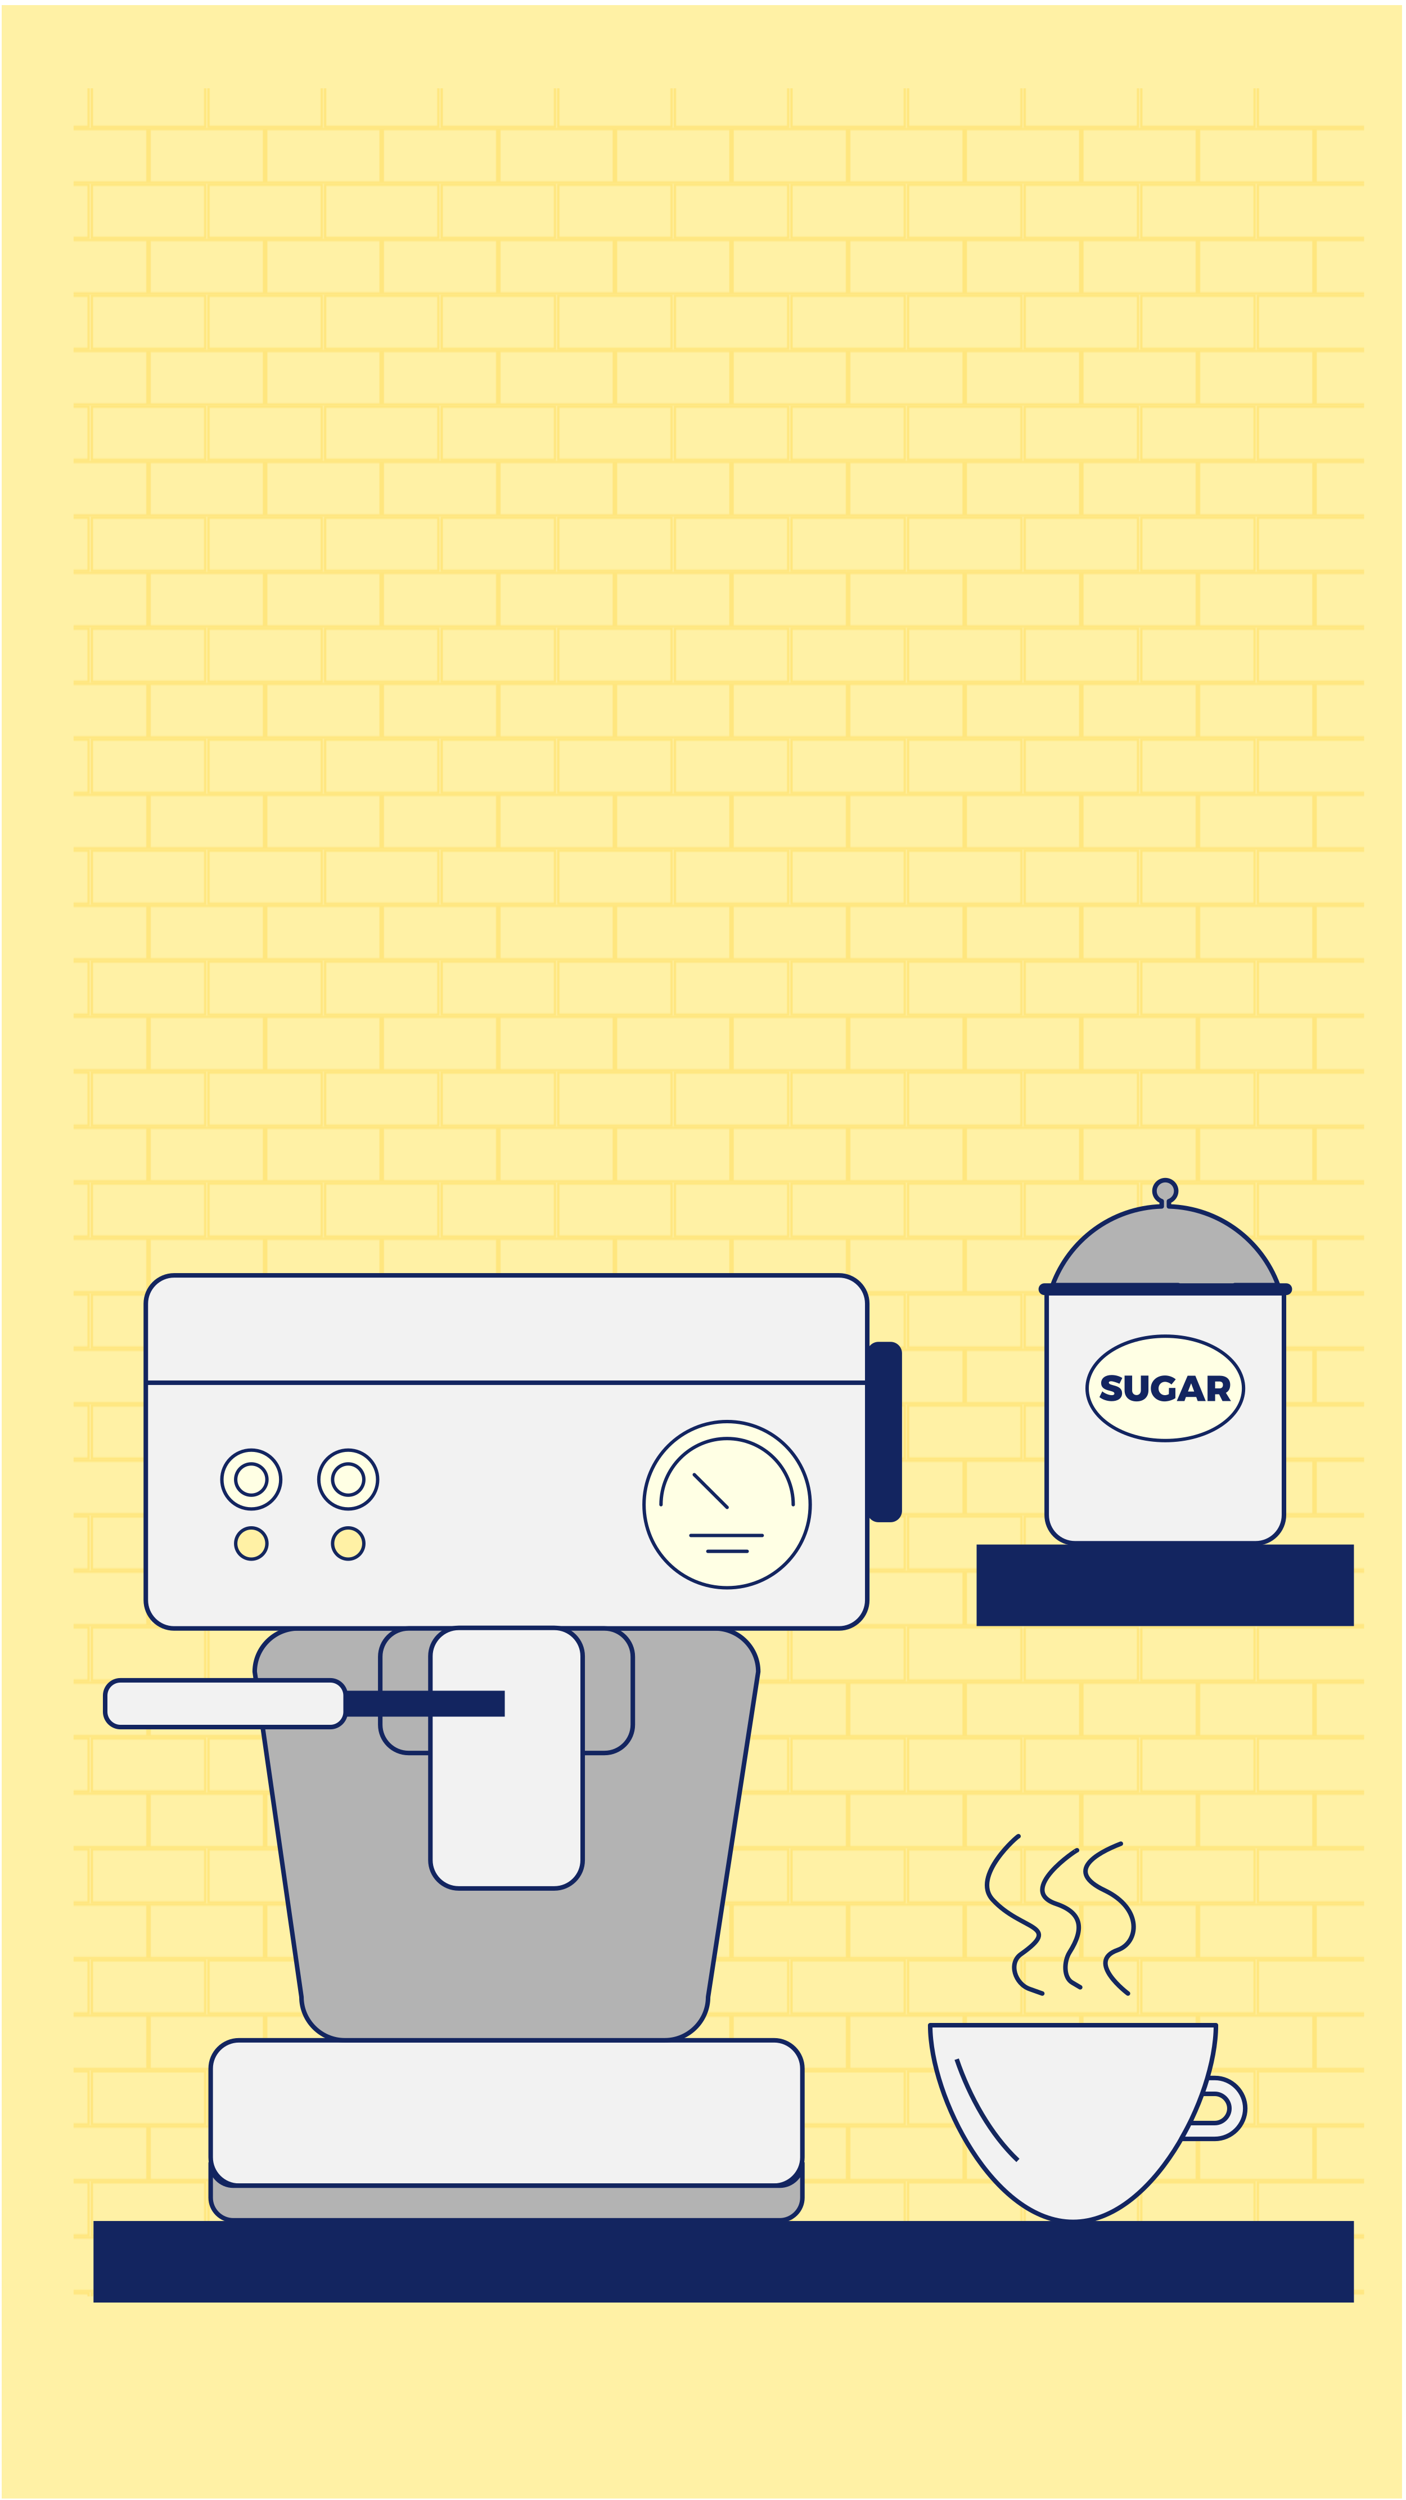 <?xml version="1.0" encoding="utf-8"?>
<!-- Generator: Adobe Illustrator 21.1.0, SVG Export Plug-In . SVG Version: 6.00 Build 0)  -->

<?xml-stylesheet type="text/css" href="../../../css/gameanim.css"?>

<svg version="1.1" id="coffee" xmlns="http://www.w3.org/2000/svg" xmlns:xlink="http://www.w3.org/1999/xlink" x="0px" y="0px"
	 viewBox="0 0 1242 2208" style="enable-background:new 0 0 1242 2208;" xml:space="preserve">
<style type="text/css">
	.st0{fill:none;}
	.st1{fill:none;stroke:#FFDB58;stroke-width:2;stroke-miterlimit:10;}
	.st2{fill:#FFF1A5;}
	.st3{opacity:0.5;fill:url(#pattern_1_);enable-background:new    ;}
	.st4{fill:#132560;}
	.st5{fill:#F2F2F2;stroke:#132560;stroke-width:4;stroke-linecap:round;stroke-linejoin:round;stroke-miterlimit:10;}
	.st6{fill:#B3B3B3;stroke:#132560;stroke-width:4;stroke-linecap:round;stroke-linejoin:round;stroke-miterlimit:10;}
	
		.st7{fill:#F2F2F2;stroke:#132560;stroke-width:4;stroke-linecap:round;stroke-linejoin:round;stroke-miterlimit:10;stroke-dasharray:500,30,200,30,0,0;}
	.st8{fill:#FFF1A5;stroke:#14275E;stroke-width:3;stroke-miterlimit:10;}
	.st9{fill:#FFFFE4;stroke:#132560;stroke-width:3;stroke-linecap:round;stroke-linejoin:round;stroke-miterlimit:10;}
	.st10{fill:none;stroke:#132560;stroke-width:3;stroke-linecap:round;stroke-linejoin:round;stroke-miterlimit:10;}
	.st11{fill:none;stroke:#14275E;stroke-width:4;stroke-miterlimit:10;}
	.st12{fill:none;stroke:#14275E;stroke-width:4;stroke-linecap:round;stroke-linejoin:round;stroke-miterlimit:10;}
	
		.st13{fill:#B3B3B3;stroke:#132560;stroke-width:4;stroke-linecap:round;stroke-linejoin:round;stroke-miterlimit:10;stroke-dasharray:300,50,200,50;}
</style>
<pattern  y="2208" width="102.1" height="97.7" patternUnits="userSpaceOnUse" id="New_Pattern" viewBox="51.1 -122.2 102.1 97.7" style="overflow:visible;">
	<g>
		<rect x="51.1" y="-122.2" class="st0" width="102.1" height="97.7"/>
		<g>
			<rect x="51.1" y="-122.2" class="st0" width="102.1" height="97.7"/>
			<rect x="103.1" y="-145.6" class="st1" width="100.1" height="46.9"/>
			<rect x="1" y="-145.6" class="st1" width="100.1" height="46.9"/>
			<rect x="52.1" y="-96.8" class="st1" width="100.1" height="46.9"/>
			<rect x="103.1" y="-47.9" class="st1" width="100.1" height="46.9"/>
			<rect x="1" y="-47.9" class="st1" width="100.1" height="46.9"/>
		</g>
	</g>
</pattern>
<rect id="background" x="1.5" y="4.5" class="st2" width="1237" height="2202"/>
<pattern  id="pattern_1_" xlink:href="#New_Pattern" patternTransform="matrix(1 0 0 -1 -2391.8 -18724.6)">
</pattern>
<rect id="pattern" x="65" y="78" class="st3" width="1140" height="1950"/>
<rect id="Table_1_" x="82.6" y="1961.4" class="st4" width="1113.4" height="72"/>
<rect id="Shelf" x="862.7" y="1364" class="st4" width="333.3" height="72"/>
<g id="Machine">
	<g id="machineBase">
		<path id="bottomMachine" class="st5" d="M683.8,1930.2H211.1c-13.8,0-25-11.2-25-25v-78.4c0-13.8,11.2-25,25-25h472.7
			c13.8,0,25,11.2,25,25v78.4C708.8,1918.9,697.5,1930.2,683.8,1930.2z"/>
		<path id="middleMachine" class="st6" d="M263.3,1438.1h368.3c21,0,38.2,17.2,38.2,38.2l-44.3,287.3c0,21-17.2,38.2-38.2,38.2
			H304.5c-21,0-38.2-17.2-38.2-38.2L225,1476.3C225.1,1455.3,242.3,1438.1,263.3,1438.1z"/>
		<path id="topMachine" class="st5" d="M153.8,1126.3h587.3c13.8,0,25,11.2,25,25v261.8c0,13.8-11.2,25-25,25H153.8
			c-13.8,0-25-11.2-25-25v-261.8C128.8,1137.6,140,1126.3,153.8,1126.3z M129.6,1221.1h634.2"/>
		<path id="bottomMachineDG" class="st6" d="M688.8,1930.2H206.1c-11,0-20-9-20-20v30.6c0,11,9,20,20,20h482.7c11,0,20-9,20-20
			v-30.6C708.8,1921.2,699.8,1930.2,688.8,1930.2z"/>
		<path id="middleDG" class="st6" d="M360.9,1438.1H534c13.8,0,25,11.2,25,25v60c0,13.8-11.2,25-25,25H360.9c-13.8,0-25-11.2-25-25
			v-60C335.9,1449.3,347.1,1438.1,360.9,1438.1z"/>
		<path id="middleLG" class="st5" d="M405.2,1437.6h84.5c13.8,0,25,11.2,25,25v180.1c0,13.8-11.2,25-25,25h-84.5
			c-13.8,0-25-11.2-25-25v-180.1C380.2,1448.9,391.4,1437.6,405.2,1437.6z"/>
		<g id="leftHandle" class="lHandle-anim">
			<rect id="leftHandleBlue" x="294.6" y="1493.1" class="st4" width="151.3" height="22.9"/>
			<path id="leftHandleGray" class="st7" d="M106.4,1483.9h185.4c7.4,0,13.5,6.1,13.5,13.5v14.3c0,7.4-6.1,13.5-13.5,13.5H106.4
				c-7.4,0-13.5-6.1-13.5-13.5v-14.3C92.9,1490,98.9,1483.9,106.4,1483.9z"/>
		</g>
		<path id="rightHandle" class="st4" d="M765.9,1334.2v-139.1c0-5.6,4.6-10.1,10.1-10.1h10.7c5.6,0,10.1,4.6,10.1,10.1v139.1
			c0,5.6-4.6,10.1-10.1,10.1H776C770.4,1344.3,765.9,1339.7,765.9,1334.2z"/>
	</g>
	<g id="machineVisuals">
		<g id="rightButtons">
			<path id="rYellow_button" class="st8 button-anim-off" d="M307.6,1376.9c-7.6,0-13.8-6.2-13.8-13.8s6.2-13.8,13.8-13.8
				c7.6,0,13.8,6.2,13.8,13.8S315.2,1376.9,307.6,1376.9z"/>
			<g id="rWhite_button">
				<circle id="outer_rWhite" class="st9" cx="307.6" cy="1306.6" r="26"/>
				<path id="inner_rWhite" class="st9 button-anim" d="M307.6,1320.4c-7.6,0-13.8-6.2-13.8-13.8s6.2-13.8,13.8-13.8
					c7.6,0,13.8,6.2,13.8,13.8S315.2,1320.4,307.6,1320.4z"/>
			</g>
		</g>
		<g id="leftButtons">
			<path id="lYellow_button" class="st8 button-anim-on" d="M222,1376.9c-7.6,0-13.8-6.2-13.8-13.8s6.2-13.8,13.8-13.8s13.8,6.2,13.8,13.8
				S229.6,1376.9,222,1376.9z"/>
			<g id="lWhite_button">
				<circle id="outer_lWhite" class="st9" cx="222" cy="1306.6" r="26"/>
				<path id="inner_lWhite" class="st9 button-anim" d="M222,1320.4c-7.6,0-13.8-6.2-13.8-13.8s6.2-13.8,13.8-13.8s13.8,6.2,13.8,13.8
					S229.6,1320.4,222,1320.4z"/>
			</g>
		</g>
		<g id="Meter">
			<circle id="meter_exterior" class="st9" cx="642.3" cy="1328.8" r="73.4"/>
			<path id="half_circle" class="st9" d="M583.9,1328.8c0-32.2,26.2-58.4,58.4-58.4c32.2,0,58.4,26.2,58.4,58.4"/>
			<line id="meterLine" class="st10 meterLine-anim" x1="642.3" y1="1331.2" x2="613.3" y2="1302.3"/>
			<line id="upperLine" class="st10" x1="610.3" y1="1356" x2="673.3" y2="1356"/>
			<line id="bottomLine" class="st10" x1="625.3" y1="1370" x2="660" y2="1370"/>
		</g>
	</g>
</g>
<g id="Coffee">
	<path id="coffee_cup" class="st5" d="M1074.1,1788.5c0,63.9-56.4,173.7-126.2,173.7s-126.2-109.8-126.2-173.7H1074.1z
		 M1073.2,1835.1h-6.6c-1.4,4.7-2.8,9.4-4.7,14h11.2c7,0,12.9,5.9,12.9,12.9s-5.9,12.9-12.9,12.9h-22.2c-2.3,4.7-4.9,9.4-7.5,14
		h29.7c14.7,0,26.9-12.2,26.9-26.9S1087.9,1835.1,1073.2,1835.1z"/>
	<path class="st11" d="M899.2,1907.9c-23.9-22.5-42.8-56.2-54.1-89.4"/>
	<path id="lSteam" class="st12" d="M899.7,1621.6c0-0.9-42.1,35.3-22.7,56.2c25.5,27.6,62,21.8,24.8,48c-11.2,8-5.1,26.2,7.7,30.7
		l11.2,4"/>
	<path id="rSteam" class="st12" d="M990.1,1628.2c-22.5,8.7-49.4,24.6-14.3,41.2c33.9,16.2,30.2,46.1,11.5,52.7
		c-28.8,10.1,9.1,38.4,9.1,38.4"/>
	<path id="mSteam" class="st12" d="M951.4,1634c0-0.7-54.1,35.3-18.5,47.3c22.7,7.7,25.3,21.8,11.9,42.8c-5.1,8.2-5.4,22.5,2.6,26.9
		l6.8,4"/>
</g>
<g id="Sugar">
	<path id="Jar" class="st5" d="M924.6,1142.1h209.6v195.8c0,13.8-11.2,25-25,25H949.6c-13.8,0-25-11.2-25-25V1142.1z"/>
	<ellipse id="Label_1_" class="st9" cx="1029.4" cy="1226.1" rx="69.1" ry="46.1"/>
	<g id="Sugar_Text">
		<path class="st4" d="M981.4,1219.8c-1.1,0-1.9,0.4-1.9,1.2c0,3.3,11.7,1.3,11.7,9.4c0,4.8-4.2,7-9.2,7c-3.8,0-8-1.3-10.8-3.6
			l2.5-5.1c2.3,2,6,3.4,8.4,3.4c1.4,0,2.3-0.5,2.3-1.5c0-3.4-11.7-1.2-11.7-9.2c0-4.3,3.7-7.1,9.3-7.1c3.4,0,6.9,1,9.4,2.6l-2.5,5.1
			C986.6,1221,983.3,1219.8,981.4,1219.8z"/>
		<path class="st4" d="M1004,1232c2.2,0,3.8-1.6,3.8-4.2v-13h6.7v13c0,6-4.1,9.8-10.5,9.8s-10.6-3.8-10.6-9.8v-13h6.7v13
			C1000,1230.4,1001.8,1232,1004,1232z"/>
		<path class="st4" d="M1032.6,1225.7h5.7v9c-2.4,1.7-6.4,2.9-9.6,2.9c-6.9,0-12.1-4.9-12.1-11.5s5.3-11.4,12.5-11.4
			c3.4,0,7.1,1.3,9.5,3.4l-3.8,4.6c-1.5-1.5-3.8-2.4-5.7-2.4c-3.2,0-5.7,2.5-5.7,5.9s2.5,5.9,5.7,5.9c0.9,0,2.2-0.3,3.4-0.9
			L1032.6,1225.7L1032.6,1225.7z"/>
		<path class="st4" d="M1056.7,1233.7h-9.1l-1.3,3.6h-6.8l9.6-22.4h6.8l9.2,22.4h-7.1L1056.7,1233.7z M1054.9,1228.9l-2.7-7.3
			l-2.8,7.3H1054.9z"/>
		<path class="st4" d="M1079.9,1237.3l-3-6h-3.5v6h-6.7v-22.4h10.5c6,0,9.5,2.9,9.5,8c0,3.3-1.3,5.8-3.8,7.1l4.5,7.3H1079.9z
			 M1073.4,1226.1h3.8c2,0,3.1-1.1,3.1-3.1s-1.2-3-3.1-3h-3.8V1226.1z"/>
	</g>
	<g id="Jar_Lid" class="lid-animation">
		<path id="_x3C_Compound_x5F_Path_x3E__1_" class="st13" d="M1032.6,1065.4v-4.6c3.7-1.3,6.4-4.9,6.4-9c0-5.3-4.3-9.6-9.6-9.6
			s-9.6,4.3-9.6,9.6c0,4.2,2.7,7.7,6.4,9v4.6c-44.4,1.3-81.9,29.9-96.4,69.5H1129C1114.4,1095.2,1076.9,1066.7,1032.6,1065.4z"/>
		<path class="st4" d="M922.6,1133.3h213.6c2.9,0,5.2,2.3,5.2,5.2l0,0c0,2.9-2.3,5.2-5.2,5.2H922.6c-2.9,0-5.2-2.3-5.2-5.2l0,0
			C917.4,1135.6,919.7,1133.3,922.6,1133.3z"/>
	</g>
</g>
</svg>